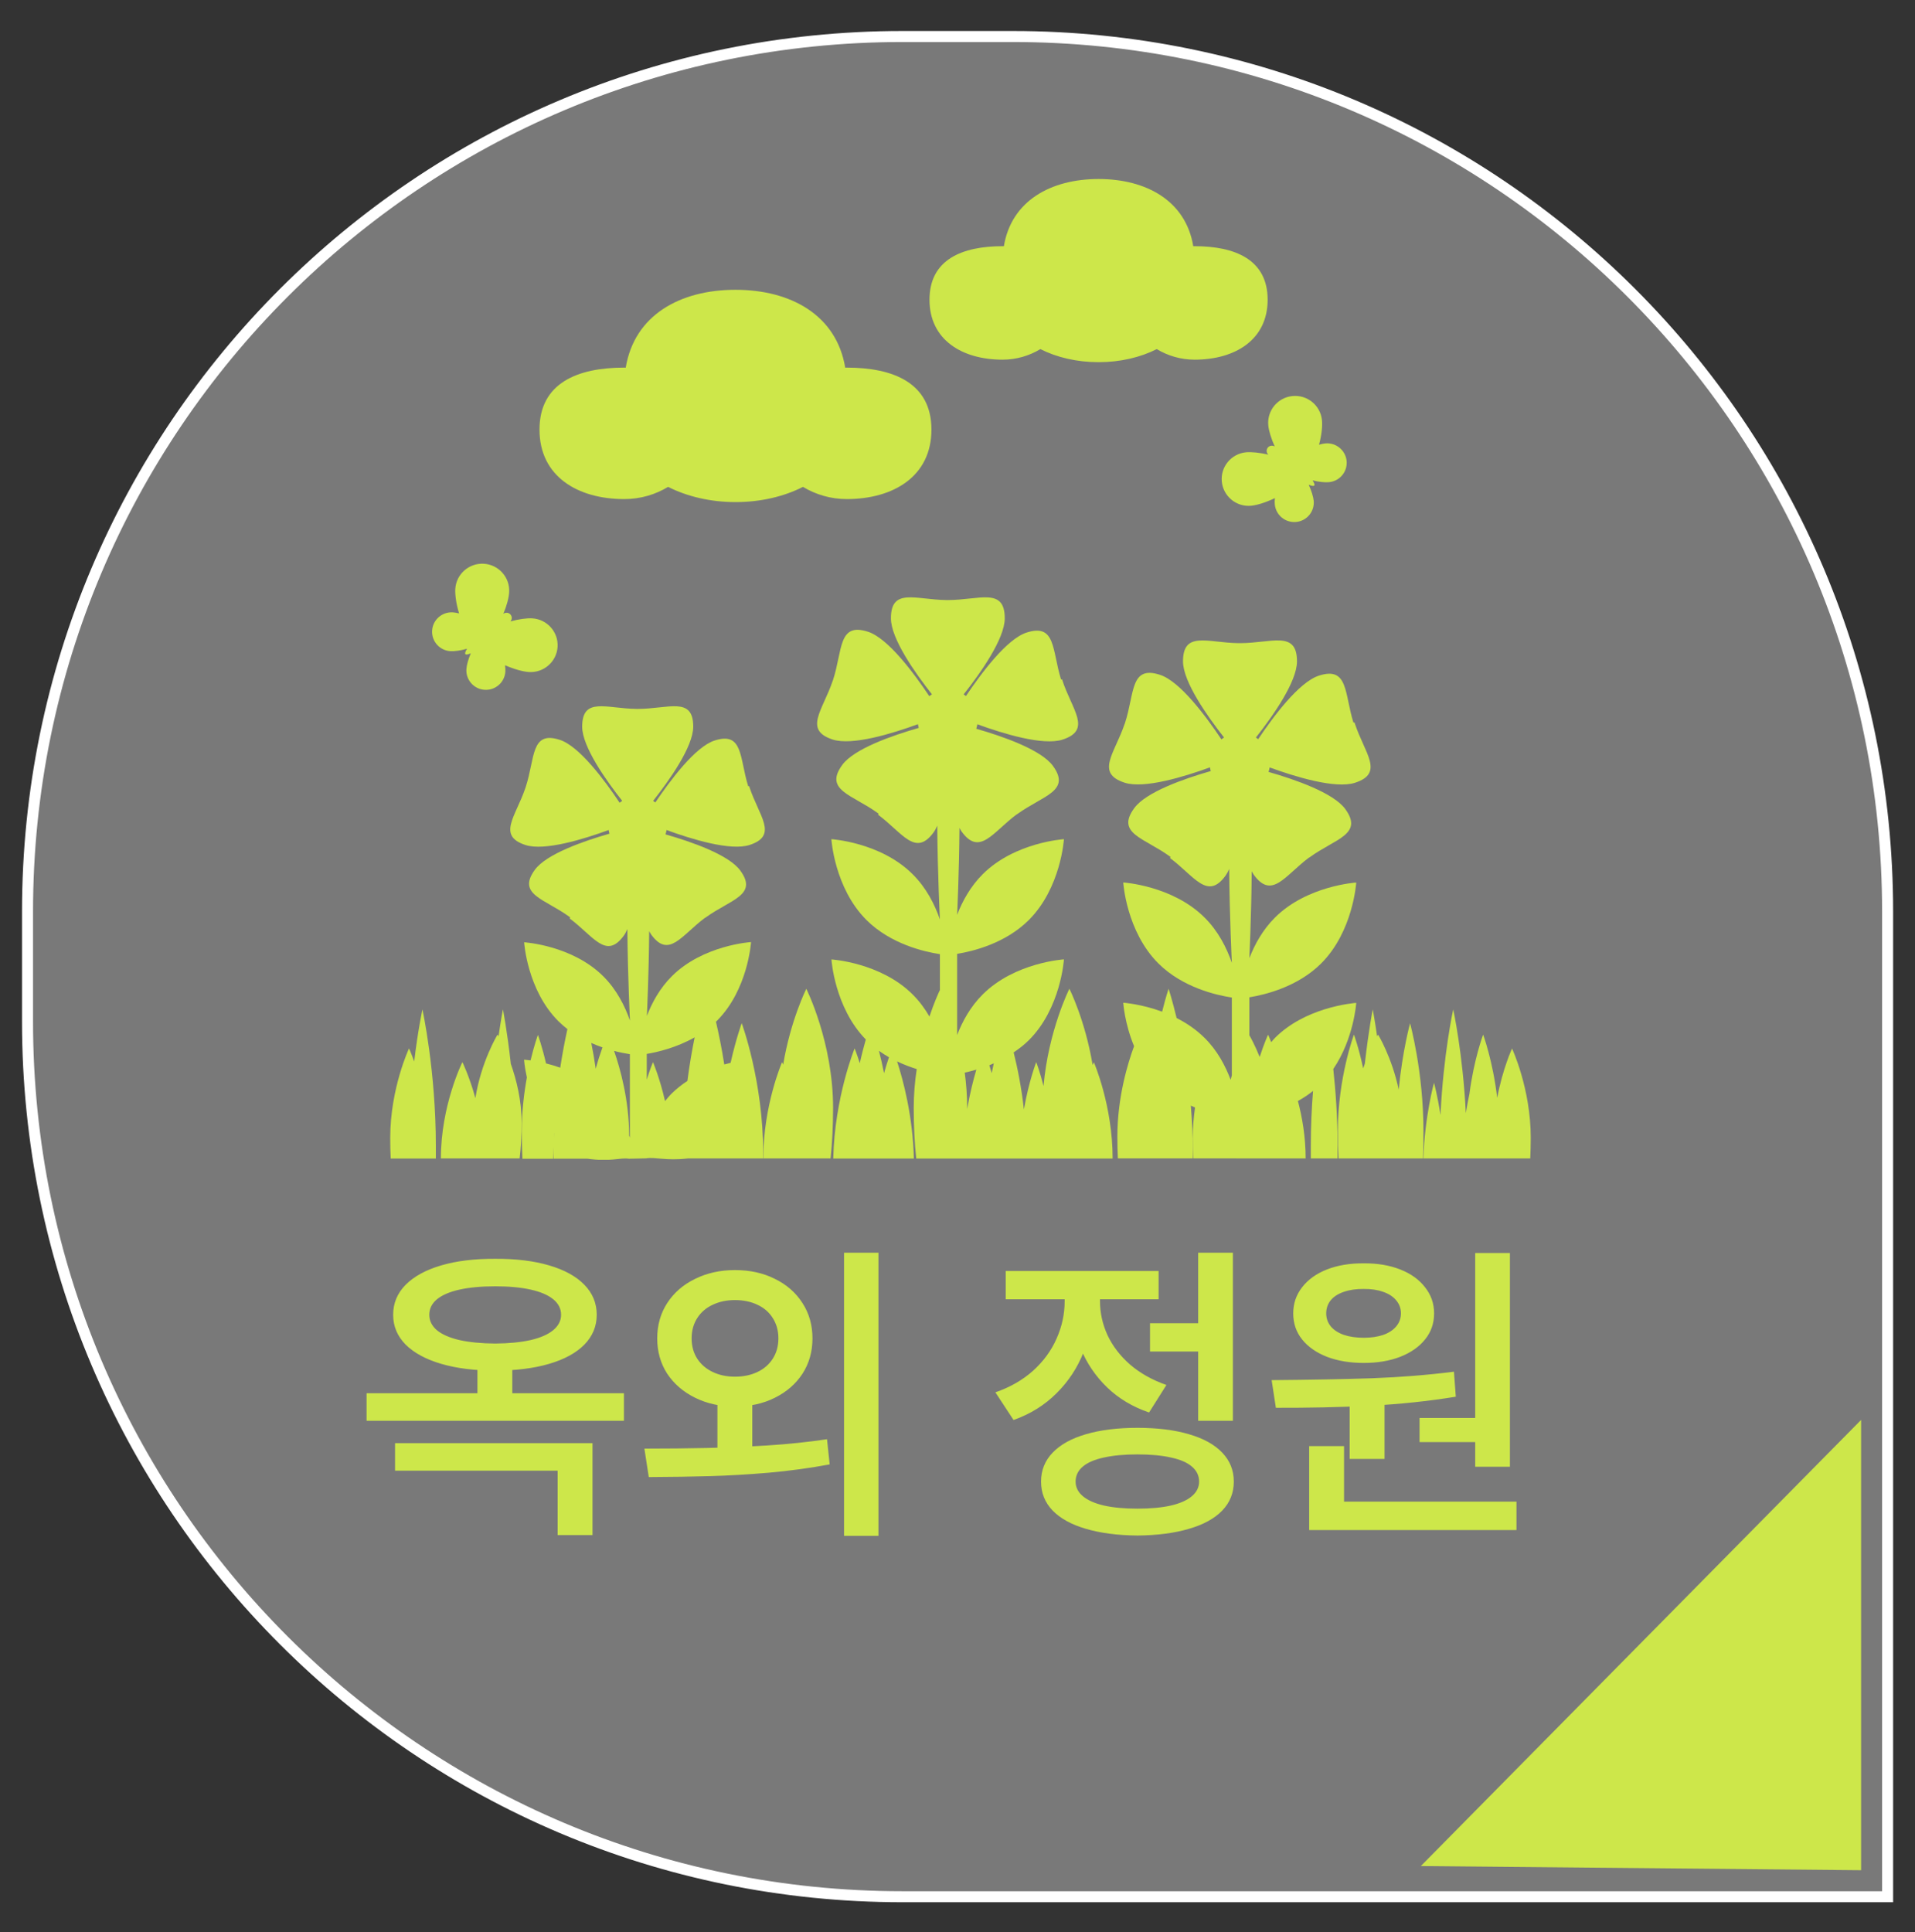 <svg width="112" height="113" viewBox="0 0 112 113" fill="none" xmlns="http://www.w3.org/2000/svg">
<rect x="0" y="0" width="112" height="113" fill="#333333" stroke="none"/>
<path d="M52.785 2.135H59.222C87.486 2.135 110.398 25.047 110.398 53.31V110.923H52.785C24.522 110.923 1.61 88.011 1.61 59.747V53.31C1.61 25.047 24.522 2.135 52.785 2.135Z" fill="white" fill-opacity="0.34" style="mix-blend-mode:plus-lighter"/>
<path d="M52.785 2.135H59.222C87.486 2.135 110.398 25.047 110.398 53.31V110.923H52.785C24.522 110.923 1.61 88.011 1.61 59.747V53.31C1.61 25.047 24.522 2.135 52.785 2.135Z" stroke="white" stroke-width="0.644"/>
<path d="M83.098 109.129L108.847 83.038L108.847 109.372L83.098 109.129Z" fill="#CDE74A"/>
<g clip-path="url(#clip0_1570_5917)">
<path d="M36.516 29.187C37.456 29.187 38.328 28.924 39.075 28.473C40.17 29.029 41.538 29.363 43.019 29.363C44.499 29.363 45.867 29.033 46.962 28.473C47.709 28.924 48.586 29.187 49.521 29.187C52.257 29.187 54.476 27.85 54.476 25.125C54.476 22.401 52.257 21.498 49.521 21.498C49.492 21.498 49.462 21.498 49.433 21.502C48.925 18.426 46.245 16.947 43.014 16.947C39.784 16.947 37.103 18.422 36.596 21.502C36.566 21.502 36.537 21.498 36.508 21.498C33.772 21.498 31.553 22.401 31.553 25.125C31.553 27.85 33.772 29.187 36.508 29.187H36.516Z" fill="#CDE74A"/>
<path d="M58.638 21.034C59.447 21.034 60.202 20.804 60.848 20.416C61.792 20.896 62.971 21.18 64.251 21.18C65.53 21.18 66.709 20.896 67.653 20.416C68.299 20.804 69.054 21.034 69.864 21.034C72.226 21.034 74.139 19.881 74.139 17.528C74.139 15.175 72.226 14.398 69.864 14.398C69.839 14.398 69.814 14.398 69.788 14.398C69.352 11.744 67.041 10.469 64.251 10.469C61.461 10.469 59.149 11.744 58.713 14.398C58.688 14.398 58.663 14.398 58.638 14.398C56.276 14.398 54.362 15.175 54.362 17.528C54.362 19.881 56.276 21.034 58.638 21.034Z" fill="#CDE74A"/>
<path d="M37.779 67.743C38.333 67.652 38.933 67.894 40.225 67.748H44.634C44.634 67.635 44.634 67.526 44.634 67.413C44.634 63.226 43.38 59.837 43.38 59.837C43.38 59.837 43.052 60.727 42.729 62.156C42.612 62.185 42.486 62.215 42.36 62.252C42.209 61.287 42.033 60.438 41.873 59.749C41.89 59.736 41.903 59.724 41.92 59.707C43.753 57.881 43.925 55.093 43.925 55.093C43.925 55.093 41.123 55.265 39.293 57.091C38.589 57.793 38.131 58.637 37.834 59.41C37.834 59.41 37.947 57.02 37.968 54.454C38.005 54.525 38.047 54.6 38.089 54.659C39.117 56.067 39.843 54.717 41.227 53.677V53.685C41.248 53.673 41.265 53.66 41.282 53.648C42.733 52.599 44.349 52.352 43.296 50.91C42.62 49.982 40.422 49.222 38.924 48.796C38.949 48.712 38.97 48.628 38.983 48.541C40.443 49.076 42.729 49.778 43.841 49.414C45.544 48.862 44.382 47.717 43.828 46.021C43.824 46.004 43.82 45.987 43.816 45.971L43.761 45.987C43.241 44.32 43.472 42.765 41.79 43.308C40.657 43.676 39.193 45.645 38.328 46.928C38.287 46.894 38.245 46.865 38.199 46.836C39.159 45.615 40.544 43.664 40.544 42.493C40.544 40.709 39.092 41.457 37.297 41.457C37.267 41.457 37.242 41.457 37.217 41.457C35.459 41.436 34.049 40.738 34.049 42.498C34.049 43.664 35.43 45.615 36.39 46.836C36.336 46.869 36.29 46.907 36.239 46.944C35.383 45.661 33.89 43.639 32.74 43.267C31.037 42.715 31.302 44.324 30.748 46.021C30.739 46.046 30.731 46.071 30.723 46.096C30.16 47.751 29.057 48.875 30.735 49.418C31.847 49.778 34.138 49.076 35.597 48.541C35.61 48.612 35.623 48.683 35.644 48.754C34.146 49.184 31.956 49.941 31.28 50.868C30.227 52.314 31.843 52.557 33.294 53.61C33.315 53.627 33.336 53.639 33.353 53.656L33.315 53.71C34.721 54.755 35.446 56.142 36.483 54.717C36.562 54.609 36.63 54.475 36.692 54.333C36.713 57.062 36.843 59.682 36.843 59.682C36.55 58.842 36.072 57.881 35.287 57.099C33.458 55.273 30.655 55.106 30.655 55.106C30.655 55.106 30.827 57.893 32.657 59.72C32.824 59.887 33.005 60.041 33.185 60.184C33.042 60.831 32.896 61.592 32.766 62.44C32.472 62.336 32.191 62.252 31.935 62.19C31.696 61.161 31.461 60.522 31.461 60.522C31.461 60.522 31.251 61.09 31.029 62.014C30.794 61.981 30.651 61.972 30.651 61.972C30.651 61.972 30.676 62.394 30.815 63.009C30.651 63.907 30.517 64.99 30.517 66.156C30.517 66.716 30.53 67.255 30.555 67.764H32.359C32.371 67.539 32.38 67.301 32.384 67.062C32.384 67.138 32.384 67.217 32.384 67.292C32.384 67.451 32.384 67.606 32.384 67.76H34.343C35.74 67.957 36.243 67.685 36.785 67.764M35.237 61.253C35.119 61.579 34.977 62.002 34.842 62.499C34.763 61.96 34.675 61.458 34.582 60.994C34.804 61.095 35.023 61.178 35.237 61.253ZM32.397 66.289C32.397 66.365 32.397 66.444 32.392 66.523C32.392 66.444 32.392 66.365 32.392 66.285L32.397 66.289ZM36.839 66.532C36.827 66.494 36.81 66.452 36.797 66.415C36.789 64.333 36.281 62.511 35.916 61.458C36.281 61.554 36.604 61.613 36.839 61.65V66.532ZM40.627 60.668C40.477 61.408 40.325 62.269 40.204 63.213C39.885 63.422 39.575 63.665 39.285 63.949C39.142 64.091 39.021 64.242 38.895 64.392C38.58 63.013 38.19 62.114 38.19 62.114C38.19 62.114 38.026 62.495 37.825 63.138V61.634C38.459 61.529 39.562 61.27 40.623 60.668H40.627Z" fill="#CDE74A"/>
<path d="M82.471 59.837C82.471 59.837 82.026 61.441 81.804 63.723C81.409 61.839 80.6 60.505 80.6 60.505C80.6 60.505 80.579 60.539 80.541 60.602C80.398 59.611 80.285 59.03 80.285 59.03C80.285 59.03 80.042 60.263 79.823 62.206C79.79 62.298 79.761 62.386 79.727 62.482C79.471 61.274 79.186 60.505 79.186 60.505C79.186 60.505 78.246 63.03 78.246 66.139C78.246 66.699 78.259 67.238 78.284 67.748H83.226C83.243 67.234 83.251 66.695 83.251 66.139C83.251 62.658 82.466 59.833 82.466 59.833L82.471 59.837Z" fill="#CDE74A"/>
<path d="M88.436 61.312C88.436 61.312 87.887 62.49 87.564 64.204C87.312 62.047 86.742 60.505 86.742 60.505C86.742 60.505 86.204 61.939 85.94 63.974C85.877 64.267 85.802 64.647 85.73 65.098C85.558 61.617 84.992 59.03 84.992 59.03C84.992 59.03 84.413 61.671 84.249 65.211C84.073 64.058 83.868 63.322 83.868 63.322C83.868 63.322 83.331 65.253 83.247 67.748H89.498C89.514 67.359 89.527 66.958 89.527 66.54C89.527 63.652 88.428 61.308 88.428 61.308L88.436 61.312Z" fill="#CDE74A"/>
<path d="M63.899 62.261C63.467 59.665 62.544 57.822 62.544 57.822C62.544 57.822 61.314 60.276 61.033 63.514C60.811 62.645 60.605 62.114 60.605 62.114C60.605 62.114 60.173 63.226 59.884 64.881C59.737 63.565 59.502 62.415 59.284 61.546C59.59 61.341 59.892 61.111 60.169 60.836C62.048 58.968 62.225 56.105 62.225 56.105C62.225 56.105 59.355 56.28 57.476 58.153C56.754 58.871 56.284 59.736 55.978 60.531V55.783C56.905 55.633 58.797 55.173 60.169 53.806C62.048 51.934 62.225 49.076 62.225 49.076C62.225 49.076 59.355 49.251 57.476 51.123C56.754 51.842 56.284 52.707 55.978 53.501C55.978 53.501 56.096 51.048 56.116 48.419C56.158 48.495 56.196 48.57 56.242 48.633C57.295 50.079 58.042 48.691 59.46 47.625V47.634C59.481 47.621 59.498 47.609 59.515 47.596C61 46.522 62.661 46.267 61.579 44.788C60.886 43.839 58.634 43.058 57.098 42.619C57.123 42.535 57.144 42.448 57.161 42.356C58.659 42.903 61.004 43.622 62.141 43.254C63.886 42.69 62.695 41.516 62.128 39.773C62.124 39.756 62.12 39.739 62.116 39.723L62.057 39.739C61.524 38.03 61.759 36.438 60.039 36.994C58.877 37.37 57.375 39.389 56.494 40.705C56.452 40.671 56.406 40.638 56.36 40.609C57.346 39.359 58.764 37.357 58.764 36.158C58.764 34.328 57.274 35.092 55.437 35.092C55.407 35.092 55.382 35.092 55.353 35.092C53.553 35.072 52.106 34.353 52.106 36.158C52.106 37.353 53.52 39.355 54.505 40.605C54.451 40.638 54.401 40.676 54.35 40.713C53.473 39.397 51.942 37.324 50.763 36.944C49.014 36.38 49.287 38.026 48.72 39.769C48.712 39.794 48.703 39.819 48.691 39.844C48.116 41.541 46.983 42.69 48.703 43.25C49.844 43.618 52.19 42.899 53.687 42.351C53.7 42.427 53.713 42.498 53.733 42.569C52.198 43.008 49.949 43.789 49.261 44.733C48.179 46.213 49.84 46.468 51.325 47.542C51.346 47.559 51.367 47.571 51.388 47.588L51.351 47.642C52.79 48.712 53.536 50.133 54.602 48.679C54.682 48.57 54.753 48.432 54.816 48.286C54.837 51.081 54.971 53.769 54.971 53.769C54.673 52.908 54.182 51.922 53.373 51.123C51.498 49.251 48.624 49.076 48.624 49.076C48.624 49.076 48.8 51.934 50.679 53.806C52.102 55.223 54.086 55.666 54.971 55.8V57.898C54.887 58.073 54.636 58.625 54.359 59.448C54.099 58.997 53.776 58.554 53.377 58.157C51.502 56.285 48.628 56.109 48.628 56.109C48.628 56.109 48.804 58.917 50.637 60.79C50.533 61.161 50.407 61.63 50.285 62.177C50.113 61.63 49.983 61.312 49.983 61.312C49.983 61.312 48.817 64.158 48.733 67.752H53.448C53.389 65.274 52.819 63.151 52.467 62.072C52.861 62.261 53.255 62.407 53.616 62.52C53.507 63.234 53.44 64.003 53.44 64.802C53.44 65.855 53.49 66.858 53.587 67.752H65.073C65.073 64.643 63.974 62.118 63.974 62.118C63.974 62.118 63.949 62.173 63.915 62.265L63.899 62.261ZM51.703 62.762C51.606 62.273 51.506 61.834 51.405 61.454C51.598 61.592 51.795 61.717 51.992 61.83C51.913 62.068 51.808 62.382 51.703 62.762ZM56.419 62.729C56.624 62.687 56.855 62.624 57.102 62.553C56.926 63.151 56.725 63.941 56.565 64.856C56.565 64.835 56.565 64.814 56.565 64.793C56.565 64.074 56.511 63.376 56.423 62.724L56.419 62.729ZM57.862 62.298C57.946 62.265 58.034 62.223 58.122 62.185C58.08 62.369 58.042 62.562 58 62.758C57.954 62.591 57.908 62.436 57.862 62.294V62.298Z" fill="#CDE74A"/>
<path d="M47.159 57.822C47.159 57.822 46.236 59.665 45.804 62.265C45.766 62.169 45.741 62.114 45.741 62.114C45.741 62.114 44.642 64.634 44.642 67.748H48.577C48.669 66.849 48.724 65.85 48.724 64.797C48.724 60.944 47.155 57.822 47.155 57.822H47.159Z" fill="#CDE74A"/>
<path d="M29.875 62.206C29.661 60.267 29.414 59.03 29.414 59.03C29.414 59.03 29.3 59.615 29.158 60.602C29.124 60.539 29.099 60.505 29.099 60.505C29.099 60.505 28.142 62.077 27.803 64.221C27.45 62.938 27.043 62.114 27.043 62.114C27.043 62.114 25.785 64.634 25.785 67.748H30.391C30.467 67.113 30.509 66.41 30.509 65.667C30.509 64.334 30.198 63.121 29.871 62.202L29.875 62.206Z" fill="#CDE74A"/>
<path d="M24.224 62.077C24.052 61.592 23.922 61.312 23.922 61.312C23.922 61.312 22.823 63.652 22.823 66.544C22.823 66.958 22.831 67.363 22.852 67.752H25.491C25.491 67.51 25.491 67.263 25.491 67.016C25.491 62.608 24.706 59.034 24.706 59.034C24.706 59.034 24.446 60.23 24.224 62.081V62.077Z" fill="#CDE74A"/>
<path d="M77.143 26.011C77.29 25.476 77.353 24.925 77.315 24.574C77.231 23.709 76.459 23.078 75.595 23.161C74.726 23.245 74.093 24.014 74.177 24.879C74.206 25.196 74.349 25.656 74.554 26.112C74.424 26.032 74.252 26.053 74.151 26.174C74.047 26.3 74.063 26.479 74.177 26.588C73.686 26.471 73.195 26.421 72.876 26.45C72.008 26.534 71.374 27.303 71.458 28.163C71.542 29.029 72.314 29.66 73.178 29.576C73.531 29.543 74.059 29.375 74.563 29.129C74.55 29.271 74.546 29.401 74.558 29.501C74.621 30.128 75.175 30.583 75.804 30.525C76.434 30.466 76.891 29.91 76.832 29.284C76.807 29.045 76.698 28.69 76.539 28.347C76.694 28.41 76.824 28.444 76.866 28.393C76.904 28.347 76.853 28.226 76.765 28.092C77.13 28.184 77.495 28.222 77.73 28.197C78.359 28.138 78.817 27.583 78.758 26.956C78.695 26.333 78.141 25.873 77.512 25.932C77.407 25.94 77.281 25.97 77.147 26.007L77.143 26.011Z" fill="#CDE74A"/>
<path d="M27.316 37.938C27.228 38.081 27.177 38.206 27.219 38.256C27.261 38.302 27.387 38.269 27.534 38.206C27.387 38.548 27.291 38.904 27.278 39.138C27.24 39.765 27.718 40.304 28.348 40.341C28.977 40.379 29.518 39.903 29.556 39.276C29.56 39.171 29.556 39.042 29.539 38.904C30.047 39.129 30.584 39.28 30.936 39.301C31.805 39.355 32.556 38.695 32.61 37.83C32.665 36.965 32.002 36.217 31.133 36.162C30.814 36.141 30.336 36.208 29.854 36.342C29.954 36.225 29.959 36.054 29.854 35.937C29.745 35.815 29.569 35.803 29.439 35.895C29.636 35.431 29.762 34.955 29.778 34.637C29.833 33.772 29.17 33.024 28.302 32.969C27.433 32.915 26.682 33.575 26.628 34.441C26.607 34.791 26.686 35.339 26.85 35.874C26.712 35.84 26.586 35.815 26.481 35.811C25.852 35.774 25.31 36.25 25.273 36.877C25.235 37.504 25.713 38.043 26.342 38.081C26.586 38.097 26.951 38.043 27.32 37.938H27.316Z" fill="#CDE74A"/>
<path d="M73.069 67.748H76.362C76.362 66.486 76.157 65.324 75.909 64.388C76.211 64.221 76.509 64.028 76.794 63.799C76.715 64.781 76.664 65.867 76.664 67.012C76.664 67.259 76.664 67.505 76.664 67.748H78.225C78.225 67.505 78.229 67.259 78.229 67.012C78.229 65.345 78.116 63.794 77.978 62.516C79.186 60.739 79.32 58.65 79.32 58.65C79.32 58.65 78.498 58.704 77.445 59.034C76.53 59.323 75.439 59.824 74.567 60.698C74.487 60.777 74.42 60.865 74.349 60.948C74.24 60.668 74.164 60.51 74.164 60.51C74.164 60.51 73.938 60.999 73.673 61.813C73.396 61.124 73.14 60.664 73.069 60.543V58.324C73.996 58.173 75.892 57.714 77.264 56.347C79.144 54.475 79.32 51.612 79.32 51.612C79.32 51.612 76.446 51.788 74.567 53.66C73.845 54.379 73.375 55.244 73.069 56.038C73.069 56.038 73.186 53.585 73.207 50.952C73.249 51.027 73.287 51.102 73.333 51.165C74.391 52.611 75.133 51.224 76.555 50.154V50.162C76.576 50.15 76.593 50.137 76.61 50.125C78.099 49.046 79.756 48.796 78.678 47.312C77.986 46.363 75.729 45.582 74.193 45.143C74.219 45.059 74.24 44.972 74.256 44.88C75.754 45.427 78.103 46.146 79.245 45.778C80.994 45.214 79.798 44.036 79.232 42.293C79.228 42.276 79.224 42.26 79.215 42.243L79.156 42.26C78.624 40.546 78.859 38.954 77.134 39.514C75.972 39.89 74.466 41.908 73.585 43.229C73.543 43.196 73.497 43.162 73.451 43.133C74.437 41.883 75.855 39.877 75.855 38.678C75.855 36.843 74.361 37.612 72.524 37.612C72.494 37.612 72.469 37.612 72.44 37.612C70.636 37.592 69.189 36.873 69.189 38.678C69.189 39.873 70.606 41.875 71.588 43.129C71.534 43.162 71.483 43.2 71.433 43.237C70.556 41.921 69.021 39.844 67.842 39.464C66.092 38.895 66.365 40.546 65.794 42.289C65.786 42.314 65.778 42.339 65.765 42.364C65.186 44.065 64.053 45.214 65.778 45.774C66.919 46.142 69.268 45.423 70.766 44.876C70.778 44.951 70.791 45.022 70.812 45.093C69.277 45.532 67.024 46.313 66.336 47.262C65.253 48.745 66.915 48.996 68.404 50.075C68.425 50.091 68.446 50.104 68.467 50.12L68.425 50.175C69.864 51.249 70.615 52.67 71.676 51.211C71.756 51.098 71.827 50.965 71.89 50.818C71.911 53.618 72.045 56.306 72.045 56.306C71.748 55.445 71.257 54.458 70.447 53.656C68.568 51.784 65.694 51.608 65.694 51.608C65.694 51.608 65.87 54.471 67.749 56.343C69.172 57.76 71.16 58.203 72.045 58.337V62.888C72.02 62.971 71.995 63.059 71.974 63.147C71.668 62.332 71.198 61.433 70.447 60.694C69.948 60.196 69.381 59.824 68.815 59.536C68.555 58.458 68.345 57.822 68.345 57.822C68.345 57.822 68.182 58.311 67.968 59.164C66.734 58.708 65.694 58.642 65.694 58.642C65.694 58.642 65.769 59.837 66.327 61.182C65.958 62.181 65.35 64.171 65.35 66.469C65.35 66.908 65.358 67.334 65.379 67.744H69.759C69.759 67.589 69.759 67.43 69.759 67.276C69.759 66.369 69.717 65.491 69.646 64.659C69.73 64.697 69.809 64.735 69.893 64.768C69.814 65.32 69.759 65.913 69.759 66.536C69.759 66.95 69.772 67.355 69.788 67.744H72.045" fill="#CDE74A"/>
</g>
<path d="M28.965 73.616C30.166 73.61 31.215 73.738 32.111 74C33.007 74.262 33.696 74.64 34.177 75.134C34.659 75.628 34.9 76.213 34.9 76.89C34.9 77.56 34.659 78.142 34.177 78.636C33.696 79.124 33.007 79.499 32.111 79.761C31.215 80.023 30.166 80.154 28.965 80.154C27.758 80.154 26.707 80.023 25.811 79.761C24.915 79.499 24.22 79.124 23.726 78.636C23.238 78.142 22.994 77.56 22.994 76.89C22.994 76.213 23.238 75.628 23.726 75.134C24.22 74.64 24.915 74.262 25.811 74C26.707 73.738 27.758 73.61 28.965 73.616ZM28.965 75.225C28.155 75.225 27.46 75.289 26.881 75.417C26.301 75.545 25.86 75.734 25.555 75.984C25.256 76.234 25.107 76.536 25.107 76.89C25.107 77.237 25.256 77.539 25.555 77.795C25.86 78.045 26.301 78.237 26.881 78.371C27.466 78.499 28.161 78.566 28.965 78.572C29.758 78.566 30.444 78.499 31.023 78.371C31.602 78.237 32.044 78.045 32.349 77.795C32.659 77.539 32.815 77.237 32.815 76.89C32.815 76.536 32.662 76.234 32.358 75.984C32.053 75.734 31.611 75.545 31.032 75.417C30.459 75.289 29.77 75.225 28.965 75.225ZM36.491 83.089H21.44V81.48H36.491V83.089ZM29.962 81.964H27.923V79.45H29.962V81.964ZM34.653 89.773H32.614V86.006H23.104V84.397H34.653V89.773ZM43.998 85.11H41.959V81.507H43.998V85.11ZM42.983 74.275C43.854 74.275 44.632 74.445 45.314 74.787C46.003 75.122 46.543 75.594 46.933 76.204C47.323 76.807 47.518 77.496 47.518 78.27C47.518 79.044 47.323 79.733 46.933 80.337C46.543 80.934 46.003 81.403 45.314 81.745C44.632 82.086 43.854 82.257 42.983 82.257C42.129 82.257 41.355 82.086 40.66 81.745C39.965 81.403 39.42 80.934 39.023 80.337C38.633 79.733 38.438 79.044 38.438 78.27C38.438 77.496 38.633 76.807 39.023 76.204C39.42 75.594 39.965 75.122 40.66 74.787C41.355 74.445 42.129 74.275 42.983 74.275ZM42.983 76.03C42.501 76.03 42.068 76.121 41.684 76.304C41.3 76.481 40.998 76.74 40.779 77.082C40.56 77.423 40.45 77.819 40.45 78.27C40.45 78.721 40.56 79.118 40.779 79.459C40.998 79.794 41.3 80.053 41.684 80.236C42.068 80.419 42.501 80.51 42.983 80.51C43.476 80.51 43.915 80.419 44.299 80.236C44.683 80.053 44.982 79.794 45.196 79.459C45.415 79.118 45.525 78.721 45.525 78.27C45.525 77.819 45.415 77.423 45.196 77.082C44.982 76.74 44.683 76.481 44.299 76.304C43.915 76.121 43.476 76.03 42.983 76.03ZM51.377 89.819H49.365V73.26H51.377V89.819ZM37.688 84.717C39.005 84.717 40.218 84.704 41.328 84.68C42.443 84.656 43.62 84.607 44.857 84.534C46.095 84.454 47.265 84.333 48.368 84.168L48.524 85.64C47.384 85.853 46.201 86.015 44.976 86.125C43.757 86.228 42.611 86.295 41.538 86.326C40.471 86.356 39.273 86.375 37.944 86.381L37.688 84.717ZM70.624 79.038H67.259V77.383H70.624V79.038ZM72.106 83.089H70.076V73.26H72.106V83.089ZM66.519 83.501C67.689 83.501 68.695 83.626 69.536 83.875C70.383 84.119 71.033 84.479 71.484 84.954C71.935 85.424 72.16 85.988 72.16 86.646C72.16 87.304 71.935 87.868 71.484 88.338C71.033 88.807 70.383 89.163 69.536 89.407C68.695 89.657 67.689 89.788 66.519 89.8C65.361 89.788 64.358 89.657 63.51 89.407C62.669 89.163 62.02 88.807 61.563 88.338C61.112 87.868 60.886 87.304 60.886 86.646C60.886 85.988 61.112 85.424 61.563 84.954C62.02 84.479 62.669 84.119 63.51 83.875C64.358 83.626 65.361 83.501 66.519 83.501ZM66.519 85.055C65.757 85.055 65.105 85.116 64.562 85.238C64.019 85.354 63.608 85.53 63.328 85.768C63.047 86.006 62.907 86.299 62.907 86.646C62.907 86.975 63.047 87.259 63.328 87.496C63.608 87.734 64.019 87.917 64.562 88.045C65.105 88.167 65.757 88.228 66.519 88.228C67.293 88.228 67.948 88.167 68.485 88.045C69.027 87.917 69.436 87.734 69.71 87.496C69.99 87.259 70.13 86.975 70.13 86.646C70.13 86.299 69.99 86.006 69.71 85.768C69.436 85.53 69.027 85.354 68.485 85.238C67.948 85.116 67.293 85.055 66.519 85.055ZM63.931 76.103C63.931 77.146 63.748 78.13 63.382 79.057C63.023 79.977 62.492 80.785 61.791 81.48C61.096 82.175 60.258 82.696 59.277 83.043L58.216 81.425C59.082 81.126 59.819 80.703 60.429 80.154C61.038 79.599 61.496 78.971 61.8 78.27C62.111 77.569 62.267 76.847 62.267 76.103V74.924H63.931V76.103ZM64.333 76.085C64.333 76.774 64.48 77.438 64.772 78.078C65.071 78.718 65.513 79.294 66.098 79.806C66.689 80.312 67.397 80.709 68.219 80.995L67.204 82.604C66.241 82.275 65.421 81.784 64.745 81.132C64.068 80.474 63.553 79.712 63.2 78.846C62.852 77.975 62.678 77.054 62.678 76.085V74.924H64.333V76.085ZM67.762 75.984H58.82V74.329H67.762V75.984ZM80.975 85.32H78.936V81.663H80.975V85.32ZM88.308 85.777H86.278V73.278H88.308V85.777ZM88.692 89.481H76.568V87.816H88.692V89.481ZM78.607 88.264H76.568V84.57H78.607V88.264ZM74.373 80.712C76.635 80.693 78.591 80.657 80.243 80.602C81.901 80.541 83.499 80.413 85.035 80.218L85.144 81.681C83.541 81.943 81.859 82.12 80.097 82.211C78.335 82.297 76.51 82.336 74.62 82.33L74.373 80.712ZM86.754 84.333H83.023V82.924H86.754V84.333ZM79.759 73.881C80.557 73.875 81.268 73.994 81.889 74.238C82.511 74.482 82.996 74.829 83.343 75.28C83.697 75.725 83.874 76.234 83.874 76.807C83.874 77.392 83.697 77.901 83.343 78.334C82.996 78.767 82.511 79.105 81.889 79.349C81.274 79.587 80.564 79.706 79.759 79.706C78.954 79.706 78.238 79.587 77.61 79.349C76.988 79.105 76.504 78.767 76.156 78.334C75.809 77.901 75.635 77.392 75.635 76.807C75.635 76.234 75.809 75.725 76.156 75.28C76.504 74.829 76.988 74.482 77.61 74.238C78.238 73.994 78.954 73.875 79.759 73.881ZM79.759 75.381C79.326 75.375 78.942 75.43 78.607 75.545C78.272 75.655 78.012 75.82 77.829 76.039C77.653 76.259 77.564 76.515 77.564 76.807C77.564 77.094 77.653 77.347 77.829 77.566C78.012 77.786 78.272 77.953 78.607 78.069C78.942 78.179 79.326 78.234 79.759 78.234C80.186 78.234 80.564 78.179 80.893 78.069C81.222 77.953 81.478 77.786 81.661 77.566C81.844 77.347 81.935 77.094 81.935 76.807C81.935 76.515 81.841 76.259 81.652 76.039C81.469 75.82 81.213 75.655 80.883 75.545C80.56 75.43 80.186 75.375 79.759 75.381Z" fill="#CDE74A"/>
<defs>
<clipPath id="clip0_1570_5917">
<rect width="66.713" height="57.35" fill="white" transform="translate(22.823 10.473)"/>
</clipPath>
</defs>
</svg>
